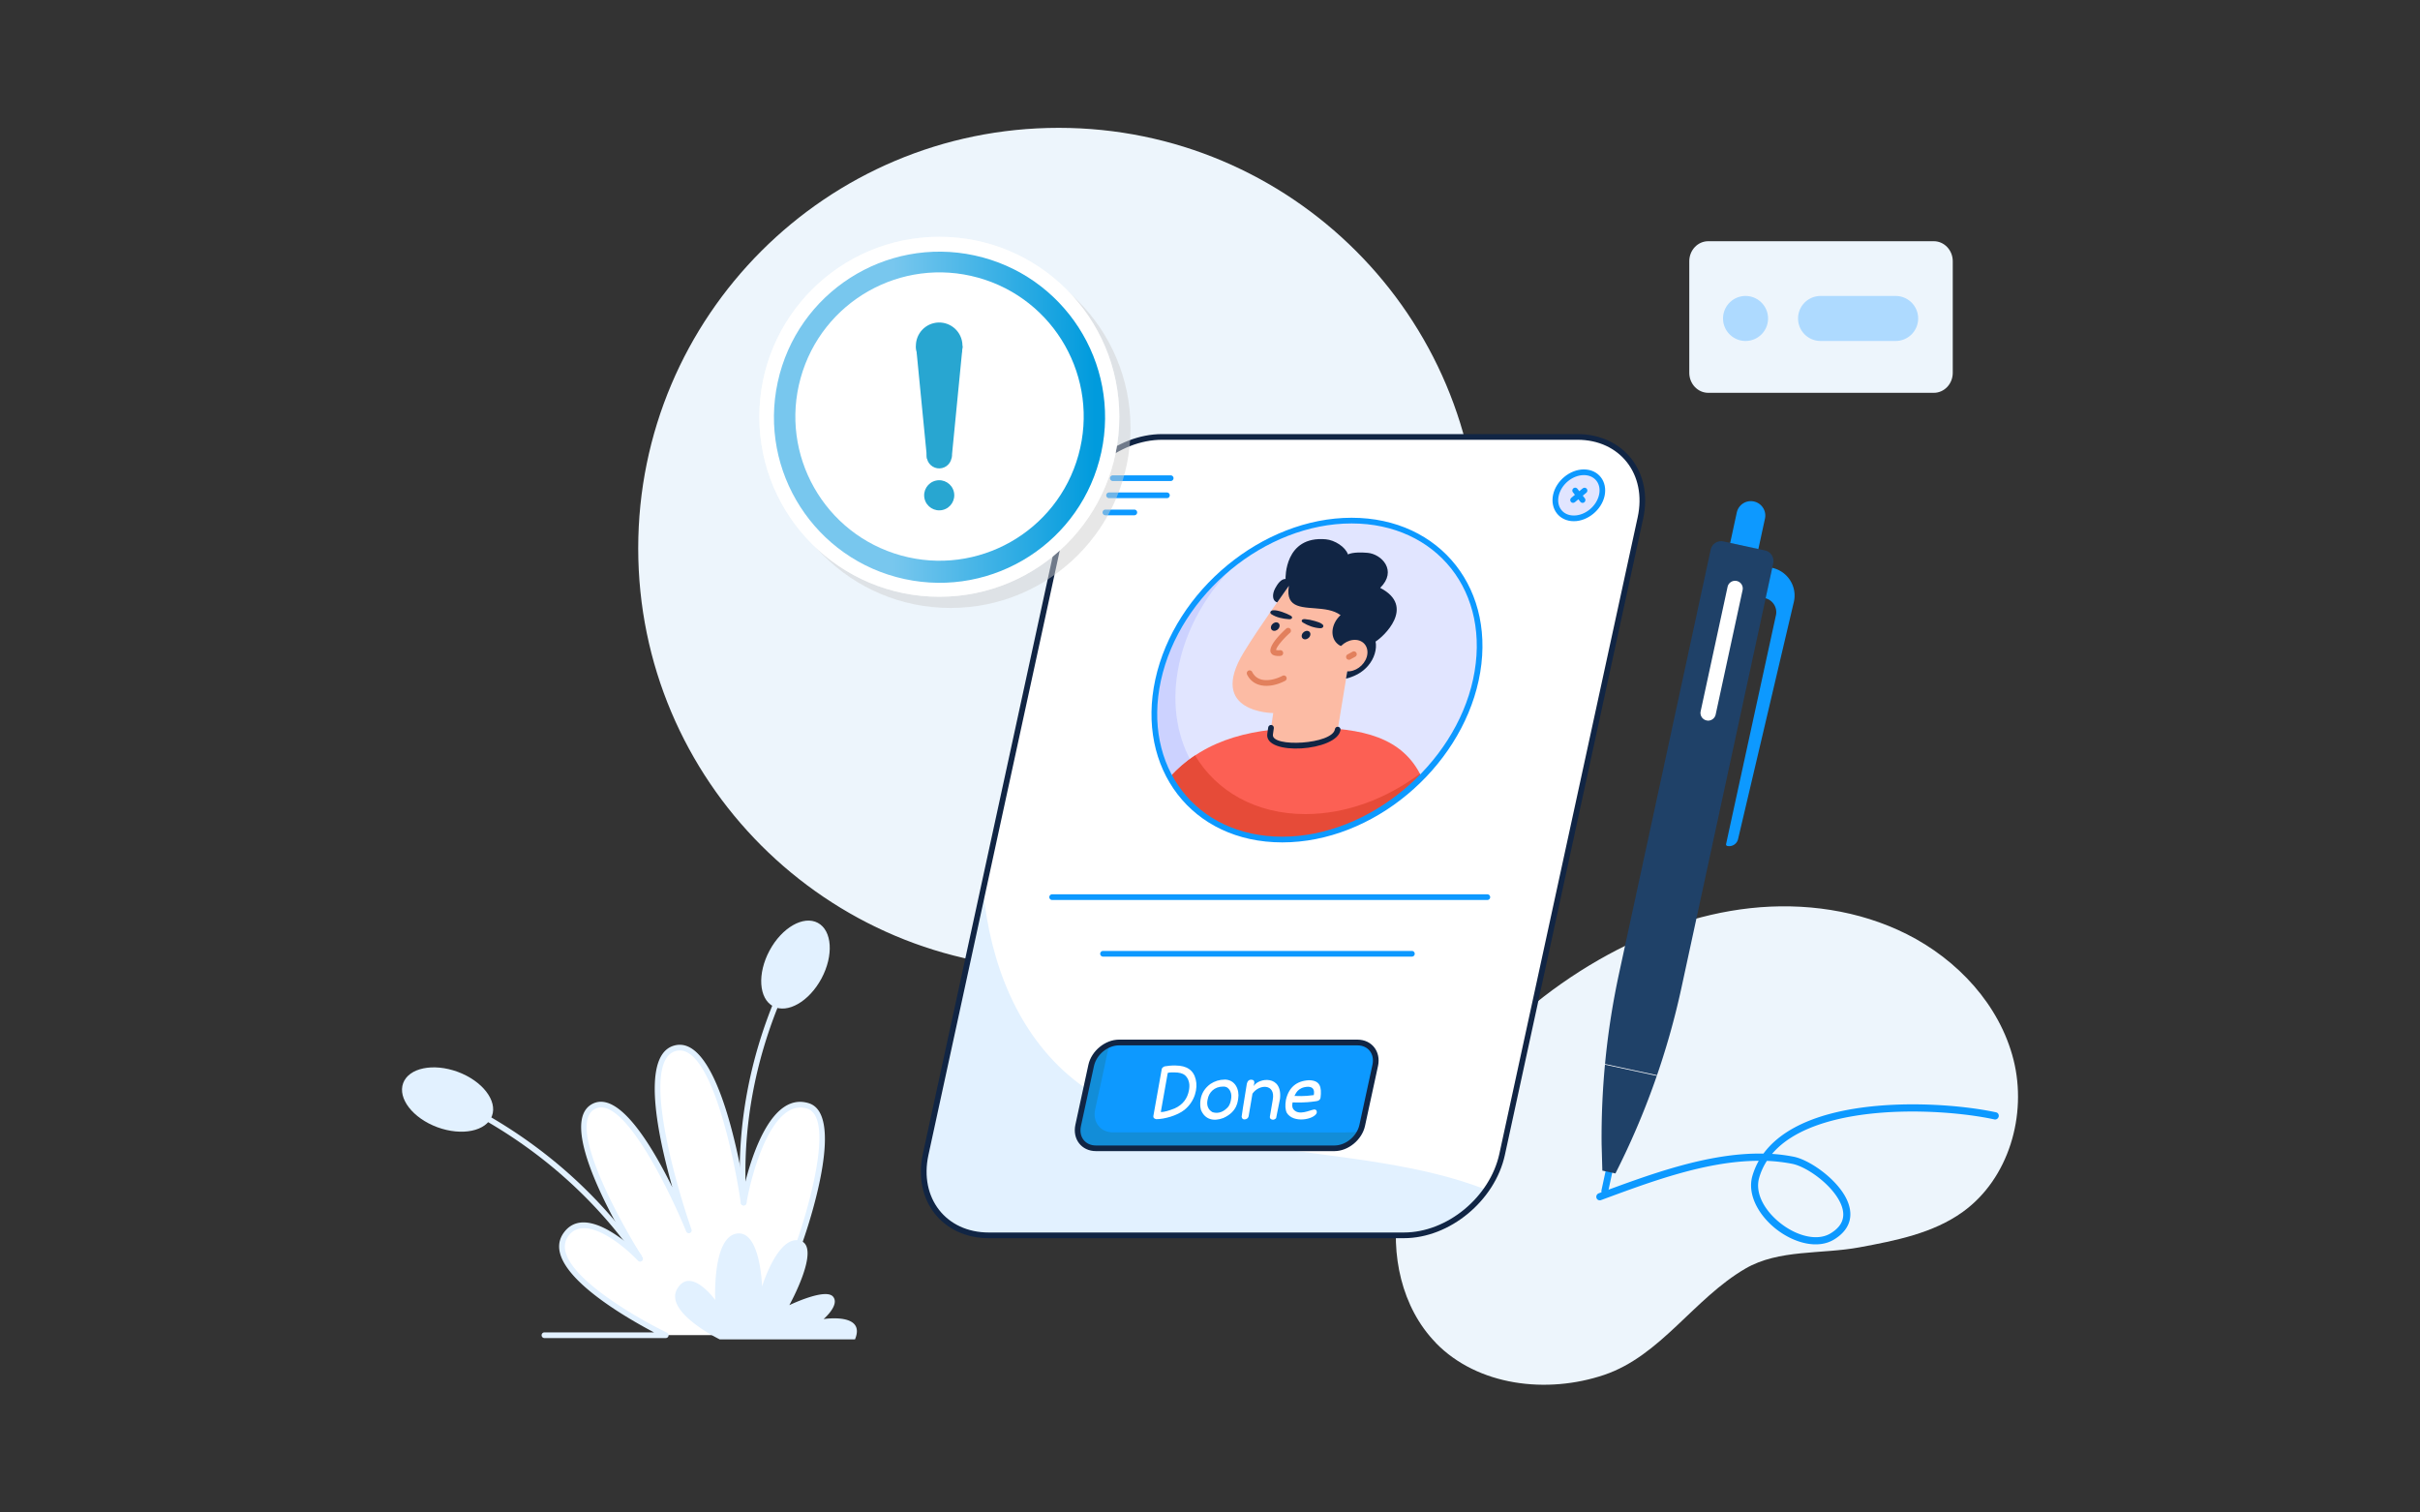 <svg xmlns="http://www.w3.org/2000/svg" viewBox="0 0 400 250" xmlns:v="https://vecta.io/nano"><rect x="0" y="0" width="400" height="250" fill="#333333" stroke="none"/><style>.A{isolation:isolate}.Q{mix-blend-mode:multiply}</style><defs><linearGradient id="A" x1="125.51" y1="68.89" x2="185.01" y2="68.89" gradientUnits="userSpaceOnUse"><stop offset=".05" stop-color="#fff"/></linearGradient><linearGradient id="B" x1="149.461" y1="42.134" x2="161.047" y2="95.634" gradientUnits="userSpaceOnUse"><stop offset=".36" stop-color="#78c7ee"/><stop offset=".97" stop-color="#009bdd"/></linearGradient></defs><g class="A"><path d="M237.33 221.96c-5.68-5.83-7.55-14.68-6.19-22.7 1.37-8.03 5.61-15.31 10.76-21.62 6.23-7.65 13.88-14.13 22.44-19.03 7.69-4.4 16.18-7.54 24.98-8.5 8.81-.96 17.94.32 25.86 4.3 8.38 4.21 15.36 11.7 17.64 20.79s-.78 19.64-8.4 25.12c-4.92 3.54-11.1 4.74-17.06 5.85-6.29 1.17-13.34.3-18.87 3.52-8.53 4.97-14 14.42-23.35 17.57-9.44 3.18-20.87 1.84-27.82-5.29zm-62.34-61.83c38.38 0 69.5-31.12 69.5-69.5s-31.12-69.5-69.5-69.5-69.5 31.12-69.5 69.5 31.12 69.5 69.5 69.5zM319.63 39.87h-37.27c-1.74 0-3.14 1.48-3.14 3.31v18.44c0 1.83 1.41 3.31 3.14 3.31h37.27c1.74 0 3.14-1.48 3.14-3.31V43.18c0-1.83-1.41-3.31-3.14-3.31z" fill="#edf5fc"/><path d="M288.52 56.36a3.72 3.72 0 0 0 3.72-3.72c0-2.05-1.67-3.72-3.72-3.72s-3.72 1.67-3.72 3.72 1.67 3.72 3.72 3.72zm12.4-7.44h12.41a3.72 3.72 0 0 1 3.72 3.72h0a3.72 3.72 0 0 1-3.72 3.72h-12.41a3.72 3.72 0 0 1-3.72-3.72h0a3.72 3.72 0 0 1 3.72-3.72z" fill="#aedaff"/><path d="M290.71 191.86c-.44.77-.79 1.6-1.05 2.48-.92 3.11 1.06 6.61 4.01 8.89 2.95 2.27 6.81 3.28 9.48 1.65 1.52-.93 2.3-2.03 2.58-3.19.27-1.15.04-2.38-.55-3.57-1.64-3.32-6.11-6.41-8.68-6.92a27.28 27.28 0 0 0-3.6-.47c2.33-2.76 6.04-4.51 10.24-5.58 9.14-2.32 20.68-1.4 26.51-.12.31.07.63-.14.71-.46s-.11-.64-.42-.71c-5.95-1.3-17.72-2.23-27.04.14-4.81 1.22-8.97 3.34-11.42 6.68-9.17-.18-18.93 3.5-27.22 6.56-.31.11-.48.46-.38.77a.57.57 0 0 0 .74.36c7.95-2.93 17.28-6.49 26.1-6.5zm1.33.03c-.54.84-.97 1.76-1.26 2.76-.79 2.7 1.06 5.65 3.62 7.62 1.57 1.21 3.41 2.04 5.15 2.2 1.09.1 2.14-.07 3.03-.61 1.17-.71 1.8-1.53 2.01-2.41.21-.89 0-1.83-.46-2.76-1.5-3.03-5.56-5.86-7.89-6.32-1.38-.27-2.78-.43-4.19-.49z" fill="#0d99ff" fill-rule="evenodd"/><path d="M175.86 85.61L153 190.82c-1.6 7.39 3.06 13.38 10.42 13.38h68.63c7.34 0 14.62-5.97 16.23-13.38l22.86-105.21c1.61-7.39-3.06-13.38-10.42-13.38h-68.63c-7.36 0-14.63 5.99-16.23 13.38z" fill="#fff"/><path d="M162.51 147.04L153 190.81c-1.6 7.39 3.06 13.38 10.42 13.38h68.63c5.27 0 10.49-3.08 13.62-7.53-21.22-8.37-50.78-4.14-68.29-18.31-9.05-7.33-13.72-18.93-14.88-31.31z" fill="#e2f1ff"/><path d="m191.41,112.41c-3.17,14.59,6.07,26.36,20.53,26.36s28.84-11.85,31.99-26.36c3.16-14.56-6.03-26.36-20.53-26.36s-28.83,11.81-31.99,26.36Z" fill="#e1e5ff"/><path d="m191.41,112.41c-3.17,14.59,6.07,26.36,20.53,26.36,7.56,0,15.08-3.21,20.97-8.34-12.87,8.7-29.39,7.49-36.06-4.64-2.44-4.45-3.26-10.02-1.95-16.07,1.51-6.96,5.57-13.29,10.99-18-7.13,4.83-12.66,12.31-14.48,20.69Z" fill="#ccd2ff"/><path d="M232.05 204.66h-68.63c-7.57 0-12.57-6.17-10.88-13.95L175.4 85.5l.46.1-.46-.1c1.65-7.58 9.13-13.75 16.69-13.75h68.63c7.58 0 12.57 6.18 10.88 13.95l-22.86 105.21c-1.65 7.58-9.14 13.75-16.69 13.75zM192.1 72.69c-7.14 0-14.22 5.84-15.78 13.01l-22.86 105.21c-1.55 7.14 2.94 12.81 9.96 12.81h68.63c7.14 0 14.22-5.84 15.78-13.01L270.69 85.5c1.55-7.14-2.94-12.81-9.96-12.81H192.1z" fill="#112544"/><path d="m180.36,176.1l-2.15,9.91c-.45,2.09.87,3.79,2.95,3.79h39.4c2.08,0,4.14-1.7,4.6-3.79l2.15-9.91c.45-2.09-.87-3.79-2.95-3.79h-39.4c-2.08,0-4.14,1.7-4.6,3.79Z" fill="#0d99ff"/><path d="m180.36,176.11l-2.15,9.91c-.45,2.09.87,3.79,2.95,3.79h39.4c1.78,0,3.55-1.25,4.31-2.92-1.38.53.4.18-40.9.28-2.08,0-3.41-1.69-2.95-3.79,2.28-10.35,2.1-10.04,2.44-10.78-1.49.57-2.76,1.92-3.1,3.51Z" fill="#128dd8"/><path d="m257.17,81.87c-.46,2.11.87,3.81,2.97,3.81s4.17-1.71,4.62-3.81c.46-2.11-.87-3.81-2.97-3.81s-4.17,1.71-4.62,3.81Z" fill="#e1e5ff"/><path d="m218.26,123.15s-3.11-.03-5.56-2.79c-.13-.14-.41-.01-.44.2-.17,1.44-.07,5.04,5.2,5.68l.79-3.09Z" fill="#e2805d"/><path d="m193.36,128.48c3.44,6.26,10.11,10.29,18.58,10.29s16.89-4.03,23.05-10.29c-3.1-6.66-9.92-8.18-18.56-8.18s-17.08,1.52-23.07,8.18Z" fill="#fc6054"/><path d="m193.36,128.48c3.44,6.26,10.11,10.29,18.58,10.29s16.89-4.03,23.05-10.29c-.1-.21-.19-.4-.3-.6-5.54,4.16-12.21,6.68-18.92,6.68-8.2,0-14.71-3.78-18.24-9.7-1.49.99-2.89,2.18-4.18,3.61Z" fill="#e64b38"/><path d="m221.11,120.6l1.85-11.24.62-2.73c-1.75-.52,1.88-4.53,2.29-6.51-.94-.89-5.9-.02-5.43-1.58.12-.39.28-.76.48-1.11-.43.05-.87.07-1.3.03-1.26-.11-2.26-.61-2.85-1.31-.63.78-1.61,1.27-2.55,1.19-.48-.04-.89-.23-1.18-.52-.66.96-4.83,6.69-7.45,10.99-6.13,10.03,4.86,10.05,4.86,10.05l-.51,3.49c-.45,3.01,10.72,2.26,11.17-.75Z" fill="#fcbba4"/><g fill="#112544"><path d="M209.47 121.28l.15-1.05c.04-.26.28-.43.53-.4.26.04.43.28.4.53l-.15 1.05c-.33 2.19 9.87 1.64 10.25-.89.04-.26.28-.43.53-.39.26.04.43.28.39.53-.53 3.53-12.67 4.38-12.1.61zm13.33-29.65c-.42-1.23-2.18-2.36-3.66-2.49-6.85-.61-6.66 6.46-6.65 6.55-.81.01-1.36.91-1.7 1.52-.61 1.1-.44 2.19.33 2.35l1.92-2.73c-1.31 7.88 12.55-1.86 9.93 12.53l-.49 2.81c.54-.1 1.42-.46 1.92-.73 1.31-.71 2.39-1.93 2.83-3.39.21-.7.26-1.39.14-2.01 1.22-.72 6.74-5.78.76-8.87 2.88-2.85.23-5.59-2.07-5.79-.87-.08-2.44-.14-3.26.26zm-7.6 13.25c-.14.39.06.74.43.79s.79-.22.92-.6c.14-.39-.06-.74-.43-.79s-.79.22-.92.6zm.47-2.54c-.17-.01-.4 0-.49.18-.09.17.06.31.19.39.8.49 1.81.88 2.84.93.46.02.69-.35.39-.63-.32-.29-.84-.43-1.27-.56-.53-.16-1.09-.27-1.67-.32zm-5.57 1.17c-.12.39.09.73.47.76s.78-.25.9-.64-.09-.73-.47-.76-.78.25-.9.64zm3.24-1.74c.14.08.29.22.21.39s-.31.2-.48.19c-1.02-.06-2.1-.3-2.9-.81-.36-.23-.21-.62.26-.67.75-.07 2.22.5 2.92.9z"/><path d="m220.39,103.53c-.54,1.78.43,3.34,2.17,3.5,1.73.15,3.58-1.16,4.12-2.94.54-1.77-.43-3.34-2.17-3.5-1.74-.15-3.58,1.16-4.12,2.94Z"/></g><path d="m220.84,108.14c-.43,1.43.35,2.69,1.75,2.82,1.4.12,2.88-.94,3.32-2.37.43-1.43-.35-2.69-1.75-2.82-1.4-.12-2.89.94-3.32,2.37Z" fill="#fcbba4"/><path d="M210.25 108.13c-.16-.14-.26-.33-.27-.54-.06-1.19 1.99-3.12 2.62-3.69.19-.17.49-.16.66.04.17.19.16.49-.04.66-1.07.95-2.2 2.26-2.3 2.84a1.9 1.9 0 0 0 .65.03c.26-.03.49.16.52.42s-.16.49-.42.52c-.45.05-1.08.02-1.42-.27zm-4.12 3.35a.48.48 0 0 1 .21-.63.48.48 0 0 1 .63.21c.93 1.88 3.3 1.53 5.02.64.23-.12.51-.03.63.2s.03.51-.2.63c-2.23 1.18-5.13 1.33-6.3-1.05zm16.83-2.43c-.17 0-.33-.09-.41-.24-.12-.23-.04-.51.19-.64l.82-.45c.23-.12.51-.04.64.19.12.23.04.51-.19.64l-.82.45c-.07.04-.15.06-.22.06z" fill="#e2805d"/><g fill="#0d99ff"><path d="M211.95 139.24c-15.02 0-24.18-12.27-20.99-26.93 3.2-14.74 17.76-26.73 32.45-26.73s24.24 11.97 20.99 26.93c-3.16 14.56-17.49 26.73-32.45 26.73zm11.46-52.72c-14.27 0-28.42 11.66-31.53 25.99h0c-3.06 14.11 5.69 25.79 20.07 25.79s28.47-11.92 31.53-25.99c3.15-14.5-6.09-25.79-20.07-25.79zm-31.99 25.89h0 0zm68.72-26.26c-2.42 0-3.94-2.01-3.43-4.38.5-2.3 2.78-4.18 5.08-4.18 2.43 0 3.94 2.01 3.43 4.38-.5 2.3-2.78 4.18-5.08 4.18zm1.66-7.62c-1.88 0-3.75 1.54-4.17 3.44-.4 1.84.73 3.24 2.51 3.24 1.88 0 3.75-1.54 4.17-3.44.4-1.84-.74-3.24-2.51-3.24zm-2.15 4.42c-.16-.2-.14-.5.06-.66l1.9-1.57c.2-.16.49-.14.66.06.16.2.14.5-.06.66l-1.9 1.57c-.2.16-.5.14-.66-.06z"/><path d="M261.21 82.94l-1.22-1.57c-.16-.2-.12-.5.08-.66s.5-.12.66.08l1.22 1.57c.16.2.12.5-.08.66s-.5.12-.66-.08zm-67.71-3.43h-9.56a.47.47 0 0 1 0-.94h9.56a.47.47 0 1 1 0 .94zm-.62 2.83h-9.56a.47.47 0 0 1 0-.94h9.56a.47.47 0 1 1 0 .94zm-5.39 2.83h-4.78a.47.47 0 0 1 0-.94h4.78a.47.47 0 1 1 0 .94z"/></g><path d="m220.56,190.27h-39.4c-2.41,0-3.92-2-3.41-4.36l2.15-9.91c.5-2.29,2.77-4.16,5.06-4.16h39.4c2.41,0,3.92,2,3.41,4.36l-2.15,9.91c-.5,2.29-2.77,4.16-5.06,4.16Zm-40.2-14.16l.46.1-2.15,9.91c-.4,1.83.73,3.22,2.49,3.22h39.4c1.87,0,3.73-1.53,4.14-3.42l2.15-9.91c.4-1.83-.73-3.22-2.49-3.22h-39.4c-1.87,0-3.73,1.53-4.14,3.42l-.46-.1Z" fill="#112544"/><path d="M245.84 148.76h-71.93a.47.47 0 0 1 0-.94h71.93a.47.47 0 0 1 0 .94zm-12.47 9.36h-51.05a.47.47 0 0 1 0-.94h51.05a.47.47 0 0 1 0 .94z" fill="#0d99ff"/><path d="M194.29 176.12c1.86 0 2.98.76 3.35 2.29.38 1.47-.12 3.62-1.85 5.03-1.23.98-3.39 1.55-4.66 1.55-.38-.07-.54-.25-.49-.53l1.4-7.84c.18-.26.41-.39.68-.39.81-.14 1.43-.11 1.57-.12zm-2.42 7.66l.07.03c.46 0 1.2-.2 2.22-.6 1.33-.6 2.12-1.62 2.37-3.04 0-.16.37-1.49-.68-2.46-.38-.3-.95-.45-1.7-.45-.19 0-1.11-.03-1.14.12l-1.14 6.41zm10.53-5.34c1.76 0 2.51 1.66 2.26 3.17-.09.21 0 2.09-2.46 3.19-1.56.59-3.04.29-3.7-1.36-.24-.94-.05-1.66-.05-1.74.17-1.02.71-1.86 1.6-2.52.74-.49 1.53-.73 2.35-.73zm-2.79 3.28c0 .1-.44 1.42.82 2.12 1.02.31 1.91-.12 2.6-.92.21-.31.35-.66.42-1.06 0-.11.4-1.35-.61-2.11-.42-.2-.58-.14-.69-.15-1.41 0-2.34.95-2.54 2.12zm7.16-3.26c.89 0 .44.85.46 1.06.76-1.37 4.8-1.93 4.34 2.12l-.64 3.17c-.16.18-.34.27-.54.27h-.01c-.37-.05-.53-.23-.48-.53l.48-2.81c.46-2.66-2.25-2.57-3.36-.97l-.64 3.76c-.1.32-.32.48-.68.5-.27 0-.43-.15-.47-.46 0-.11.28-1.92.86-5.44.11-.45.34-.67.69-.67zm9.54.09c1.9 0 2.18 1.13 1.96 2.91-.06.33-.32.53-.8.57-2.07.3-3.29.18-3.82.19 0 .1-.19.64.13 1.13.91 1.14 2.69.13 3.48.03.31.02.44.22.38.59-.45 1.08-3.85 1.74-4.94-.02-.26-.52-.31-1.24-.15-2.16.47-2.04 1.73-3.12 3.77-3.24zm-2.35 2.6c.48 0 1.5.1 3.2-.14v-.04c.16-.88-.17-1.33-.97-1.34-1.79.07-2.08 1.32-2.23 1.52zm-87.61 39.54l5.63-14.87s7.65-21.14 1.57-23.04c-7.44-2.32-10.62 15.99-10.62 15.99s-3.91-27.74-11.41-25.5 2.35 30.08 2.35 30.08-9.62-23.82-15.77-20.47c-6.15 3.36 7.72 25.16 7.72 25.16s-8.63-9.04-12.24-4.03c-4.65 6.45 16.49 16.67 16.49 16.67H90.01" fill="#fff"/><g fill="#e2f1ff"><path d="M126.18 221.13c-.24-.09-.36-.36-.27-.6l5.63-14.87c1.7-4.69 6.65-20.93 1.86-22.42-5.58-1.74-9.05 9.98-10.02 15.63-.09.52-.85.51-.93-.01-.87-6.18-4.86-26.89-10.81-25.12-6.04 1.8.55 23.52 2.66 29.48a.47.47 0 0 1-.28.59.47.47 0 0 1-.6-.26c-2.07-5.14-10.24-22.89-15.11-20.23-4.9 2.67 4.9 19.81 7.89 24.5a.47.47 0 0 1-.11.62c-.19.15-.46.13-.63-.05-3-3.15-8.97-7.62-11.52-4.08-3.61 5 10.79 13.3 16.31 15.97a.47.47 0 0 1-.2.89H89.99a.47.47 0 0 1 0-.94h18.11c-6.07-3.2-18.93-10.92-14.92-16.47 2.53-3.5 7.18-.96 10.54 1.78-3.1-5.3-11.26-20.1-5.86-23.05 4.78-2.6 10.84 8.85 13.27 13.75-1.68-5.98-5.73-21.62.24-23.4 6.67-1.99 10.43 16.53 11.61 23.38 1.44-6.03 4.81-15.7 10.7-13.87 5.73 1.78.75 18.07-1.26 23.65l-5.63 14.88c-.09.24-.36.36-.6.27z"/><path d="M118.95 221.38s-9.23-4.51-7.02-8.33c2.21-3.83 6.29 1.83 6.29 1.83s-.51-10.25 3.49-10.97 4.25 8.74 4.25 8.74 2.59-8.53 6.25-7.59-1.74 10.67-1.74 10.67 5.99-2.9 7.23-1.4c1.15 1.38-1.57 3.7-1.57 3.7s7.06-1.11 5.19 3.36h-22.37zm-13.72-13.37c-10.34-14.83-23.79-22.84-33.26-26.95a.47.47 0 0 1 .38-.86c9.58 4.16 23.19 12.27 33.65 27.28a.46.46 0 0 1-.12.65c-.21.15-.51.09-.65-.12z"/><path d="M81.32 184.45c-.93 2.53-4.97 3.36-9.03 1.87-4.05-1.5-6.58-4.76-5.65-7.29.93-2.52 4.97-3.36 9.03-1.86 4.05 1.5 6.58 4.76 5.65 7.28zm46.46-18.12c2.37 1.27 5.95-.78 8-4.59 2.04-3.81 1.77-7.93-.6-9.2s-5.95.78-7.99 4.59-1.77 7.93.6 9.2z"/><path d="M122.45 198.81c-1.9-26.35 11.69-45.11 11.82-45.3.15-.21.45-.25.66-.1s.25.45.1.66c-.14.18-13.52 18.69-11.64 44.68a.47.47 0 0 1-.43.5.47.47 0 0 1-.5-.43z"/></g><path d="m265.13,197.44c.3.07.6-.13.67-.43l.68-3.16c.07-.3-.13-.6-.43-.67s-.6.13-.67.43l-.68,3.16c-.07.3.13.6.43.67Z" fill="#0d99ff"/><path d="M293.1 93.09l-4.42 20.45-5.15 23.82-5.59 25.84a127.28 127.28 0 0 1-10.93 30.76l-2.16-.47-.12-4.34a127.87 127.87 0 0 1 2.87-28.19l5.59-25.84 5.15-23.82 4.42-20.45c.21-.96 1.15-1.56 2.1-1.36l6.87 1.49c.96.21 1.56 1.15 1.36 2.1z" fill="#1f4168"/><path d="M285.98 89.74l4.66 1.01 1.09-5.03c.28-1.29-.54-2.55-1.83-2.83h0c-1.29-.28-2.55.54-2.83 1.83l-1.09 5.03zm-.48 50.09h0a1.51 1.51 0 0 0 1.78-1.12l9.22-39.2c.6-2.55-1.01-5.09-3.57-5.65h0l-1.09 5.03h0c1.23.34 1.98 1.58 1.7 2.82l-8.24 37.82c-.03.13.06.26.19.29z" fill="#0d99ff"/><path d="M265.28 175.98l8.57 1.85.03-.11-8.59-1.85-.01.11zm16.95-56.87a1.28 1.28 0 0 0 1.35-1l4.45-20.57a1.27 1.27 0 0 0-.97-1.51 1.27 1.27 0 0 0-1.51.97l-4.45 20.57a1.27 1.27 0 0 0 .97 1.51c.05.01.11.02.16.02z" fill="#fff"/><circle class="Q" cx="157.11" cy="70.74" r="29.75" opacity=".5" fill="#d1d1d1"/><circle cx="155.26" cy="68.89" r="29.75" fill="#fff"/><circle cx="155.26" cy="68.89" r="29.75" fill="url(#A)" opacity=".5"/><circle cx="155.26" cy="68.89" r="27.37" transform="matrix(.212 -.977 .977 .212 55.07 206.05)" fill="url(#B)"/><circle cx="155.26" cy="68.89" r="23.82" transform="matrix(.267 -.964 .964 .267 47.43 200.13)" fill="#fff"/><g fill="#28a6d1"><circle cx="155.26" cy="57.21" r="3.85" transform="matrix(.973 -.23 .23 .973 -8.99 37.2)"/><circle cx="155.26" cy="75.41" r="2.07" transform="matrix(.973 -.23 .23 .973 -13.17 37.69)"/><path d="M151.41 57.21l1.82 18.6 4.07-.09 1.81-18.51h-7.7z"/><circle cx="155.26" cy="81.93" r="2.49" transform="matrix(.973 -.23 .23 .973 -14.67 37.86)"/></g></g></svg>